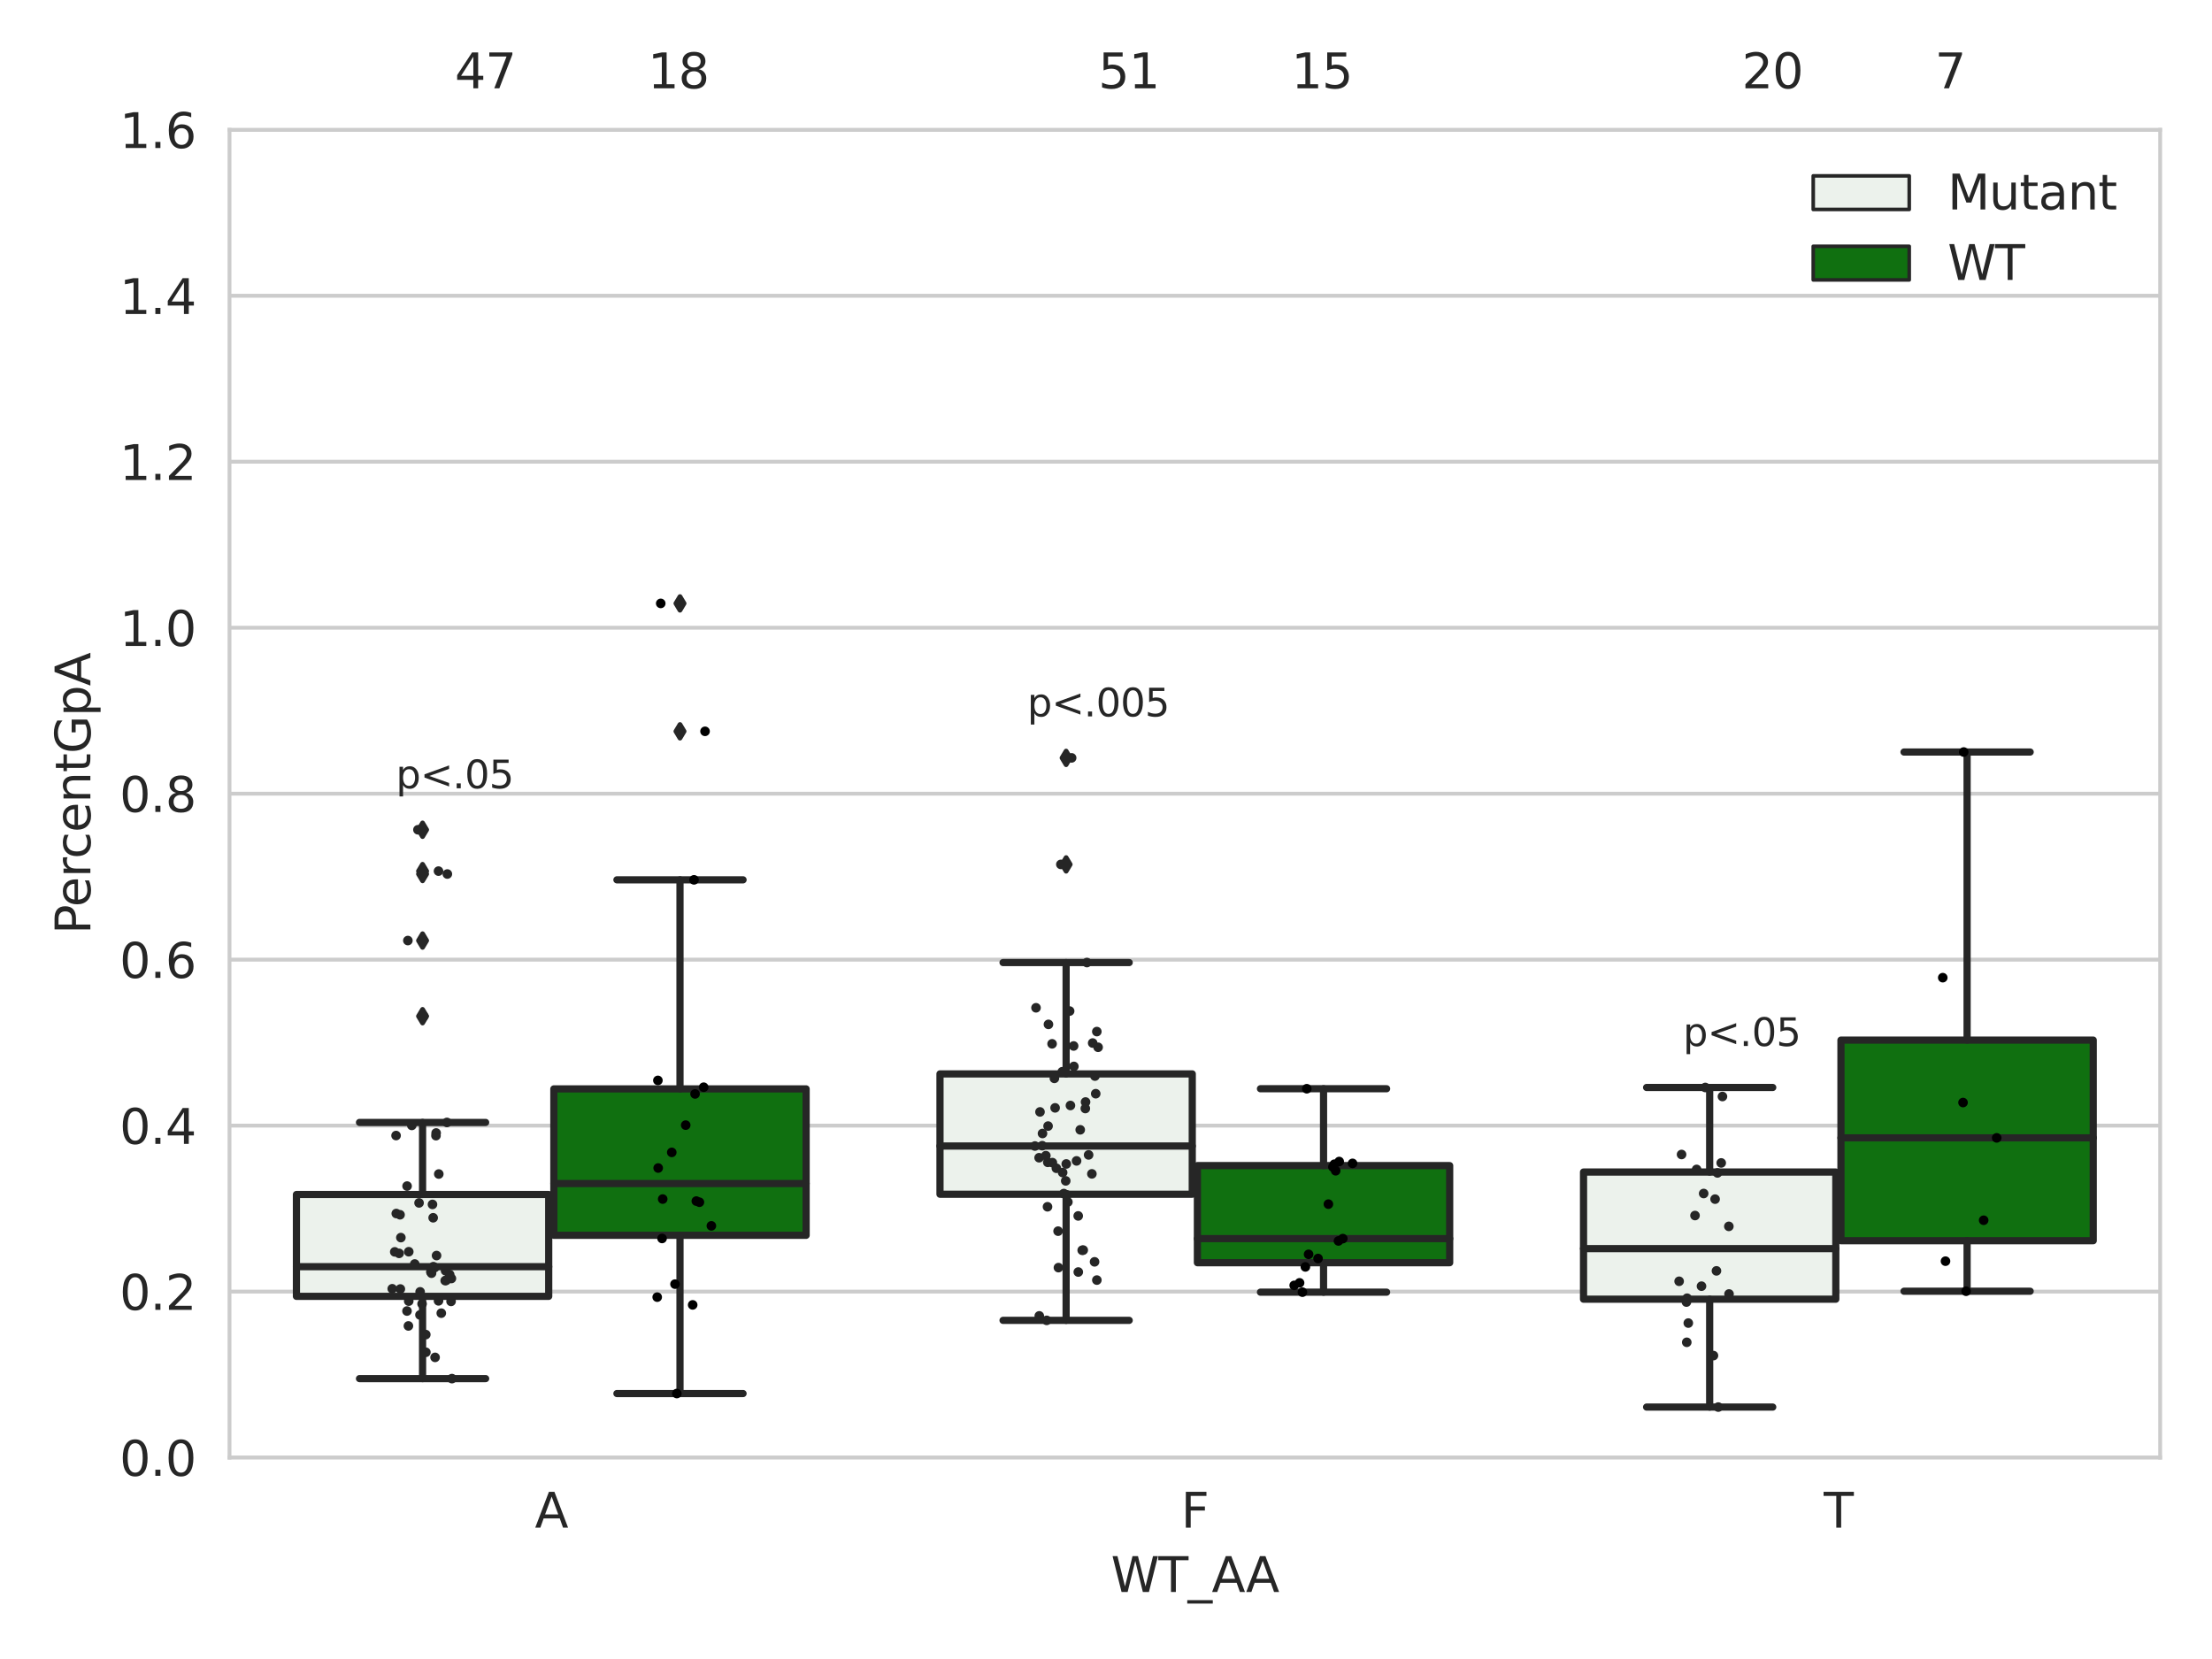 <?xml version="1.0" encoding="utf-8" standalone="no"?>
<!DOCTYPE svg PUBLIC "-//W3C//DTD SVG 1.1//EN"
  "http://www.w3.org/Graphics/SVG/1.1/DTD/svg11.dtd">
<svg xmlns:xlink="http://www.w3.org/1999/xlink" width="460.8pt" height="345.6pt" viewBox="0 0 460.8 345.6" xmlns="http://www.w3.org/2000/svg" version="1.1">
 <defs>
  <style type="text/css">*{stroke-linejoin: round; stroke-linecap: butt}</style>
 </defs>
 <g id="figure_1">
  <g id="patch_1">
   <path d="M 0 345.6 
L 460.8 345.6 
L 460.8 0 
L 0 0 
z
" style="fill: #ffffff"/>
  </g>
  <g id="axes_1">
   <g id="patch_2">
    <path d="M 47.81 303.64 
L 450 303.64 
L 450 27.036 
L 47.81 27.036 
z
" style="fill: #ffffff"/>
   </g>
   <g id="matplotlib.axis_1">
    <g id="xtick_1">
     <g id="text_1">
      <!-- A -->
      <g style="fill: #262626" transform="translate(111.421 318.238)scale(0.1 -0.1)">
       <defs>
        <path id="DejaVuSans-41" d="M 2188 4044 
L 1331 1722 
L 3047 1722 
L 2188 4044 
z
M 1831 4666 
L 2547 4666 
L 4325 0 
L 3669 0 
L 3244 1197 
L 1141 1197 
L 716 0 
L 50 0 
L 1831 4666 
z
" transform="scale(0.016)"/>
       </defs>
       <use xlink:href="#DejaVuSans-41"/>
      </g>
     </g>
    </g>
    <g id="xtick_2">
     <g id="text_2">
      <!-- F -->
      <g style="fill: #262626" transform="translate(246.029 318.238)scale(0.1 -0.1)">
       <defs>
        <path id="DejaVuSans-46" d="M 628 4666 
L 3309 4666 
L 3309 4134 
L 1259 4134 
L 1259 2759 
L 3109 2759 
L 3109 2228 
L 1259 2228 
L 1259 0 
L 628 0 
L 628 4666 
z
" transform="scale(0.016)"/>
       </defs>
       <use xlink:href="#DejaVuSans-46"/>
      </g>
     </g>
    </g>
    <g id="xtick_3">
     <g id="text_3">
      <!-- T -->
      <g style="fill: #262626" transform="translate(379.914 318.238)scale(0.1 -0.1)">
       <defs>
        <path id="DejaVuSans-54" d="M -19 4666 
L 3928 4666 
L 3928 4134 
L 2272 4134 
L 2272 0 
L 1638 0 
L 1638 4134 
L -19 4134 
L -19 4666 
z
" transform="scale(0.016)"/>
       </defs>
       <use xlink:href="#DejaVuSans-54"/>
      </g>
     </g>
    </g>
    <g id="text_4">
     <!-- WT_AA -->
     <g style="fill: #262626" transform="translate(231.429 331.638)scale(0.1 -0.1)">
      <defs>
       <path id="DejaVuSans-57" d="M 213 4666 
L 850 4666 
L 1831 722 
L 2809 4666 
L 3519 4666 
L 4500 722 
L 5478 4666 
L 6119 4666 
L 4947 0 
L 4153 0 
L 3169 4050 
L 2175 0 
L 1381 0 
L 213 4666 
z
" transform="scale(0.016)"/>
       <path id="DejaVuSans-5f" d="M 3263 -1063 
L 3263 -1509 
L -63 -1509 
L -63 -1063 
L 3263 -1063 
z
" transform="scale(0.016)"/>
      </defs>
      <use xlink:href="#DejaVuSans-57"/>
      <use xlink:href="#DejaVuSans-54" x="98.877"/>
      <use xlink:href="#DejaVuSans-5f" x="159.961"/>
      <use xlink:href="#DejaVuSans-41" x="209.961"/>
      <use xlink:href="#DejaVuSans-41" x="281.119"/>
     </g>
    </g>
   </g>
   <g id="matplotlib.axis_2">
    <g id="ytick_1">
     <g id="line2d_1">
      <path d="M 47.81 303.64 
L 450 303.64 
" clip-path="url(#p219a1683a6)" style="fill: none; stroke: #cccccc; stroke-width: 0.8; stroke-linecap: round"/>
     </g>
     <g id="text_5">
      <!-- 0.0 -->
      <g style="fill: #262626" transform="translate(24.907 307.439)scale(0.1 -0.1)">
       <defs>
        <path id="DejaVuSans-30" d="M 2034 4250 
Q 1547 4250 1301 3770 
Q 1056 3291 1056 2328 
Q 1056 1369 1301 889 
Q 1547 409 2034 409 
Q 2525 409 2770 889 
Q 3016 1369 3016 2328 
Q 3016 3291 2770 3770 
Q 2525 4250 2034 4250 
z
M 2034 4750 
Q 2819 4750 3233 4129 
Q 3647 3509 3647 2328 
Q 3647 1150 3233 529 
Q 2819 -91 2034 -91 
Q 1250 -91 836 529 
Q 422 1150 422 2328 
Q 422 3509 836 4129 
Q 1250 4750 2034 4750 
z
" transform="scale(0.016)"/>
        <path id="DejaVuSans-2e" d="M 684 794 
L 1344 794 
L 1344 0 
L 684 0 
L 684 794 
z
" transform="scale(0.016)"/>
       </defs>
       <use xlink:href="#DejaVuSans-30"/>
       <use xlink:href="#DejaVuSans-2e" x="63.623"/>
       <use xlink:href="#DejaVuSans-30" x="95.41"/>
      </g>
     </g>
    </g>
    <g id="ytick_2">
     <g id="line2d_2">
      <path d="M 47.81 269.065 
L 450 269.065 
" clip-path="url(#p219a1683a6)" style="fill: none; stroke: #cccccc; stroke-width: 0.8; stroke-linecap: round"/>
     </g>
     <g id="text_6">
      <!-- 0.2 -->
      <g style="fill: #262626" transform="translate(24.907 272.864)scale(0.1 -0.1)">
       <defs>
        <path id="DejaVuSans-32" d="M 1228 531 
L 3431 531 
L 3431 0 
L 469 0 
L 469 531 
Q 828 903 1448 1529 
Q 2069 2156 2228 2338 
Q 2531 2678 2651 2914 
Q 2772 3150 2772 3378 
Q 2772 3750 2511 3984 
Q 2250 4219 1831 4219 
Q 1534 4219 1204 4116 
Q 875 4013 500 3803 
L 500 4441 
Q 881 4594 1212 4672 
Q 1544 4750 1819 4750 
Q 2544 4750 2975 4387 
Q 3406 4025 3406 3419 
Q 3406 3131 3298 2873 
Q 3191 2616 2906 2266 
Q 2828 2175 2409 1742 
Q 1991 1309 1228 531 
z
" transform="scale(0.016)"/>
       </defs>
       <use xlink:href="#DejaVuSans-30"/>
       <use xlink:href="#DejaVuSans-2e" x="63.623"/>
       <use xlink:href="#DejaVuSans-32" x="95.41"/>
      </g>
     </g>
    </g>
    <g id="ytick_3">
     <g id="line2d_3">
      <path d="M 47.81 234.489 
L 450 234.489 
" clip-path="url(#p219a1683a6)" style="fill: none; stroke: #cccccc; stroke-width: 0.8; stroke-linecap: round"/>
     </g>
     <g id="text_7">
      <!-- 0.4 -->
      <g style="fill: #262626" transform="translate(24.907 238.288)scale(0.1 -0.1)">
       <defs>
        <path id="DejaVuSans-34" d="M 2419 4116 
L 825 1625 
L 2419 1625 
L 2419 4116 
z
M 2253 4666 
L 3047 4666 
L 3047 1625 
L 3713 1625 
L 3713 1100 
L 3047 1100 
L 3047 0 
L 2419 0 
L 2419 1100 
L 313 1100 
L 313 1709 
L 2253 4666 
z
" transform="scale(0.016)"/>
       </defs>
       <use xlink:href="#DejaVuSans-30"/>
       <use xlink:href="#DejaVuSans-2e" x="63.623"/>
       <use xlink:href="#DejaVuSans-34" x="95.41"/>
      </g>
     </g>
    </g>
    <g id="ytick_4">
     <g id="line2d_4">
      <path d="M 47.81 199.913 
L 450 199.913 
" clip-path="url(#p219a1683a6)" style="fill: none; stroke: #cccccc; stroke-width: 0.8; stroke-linecap: round"/>
     </g>
     <g id="text_8">
      <!-- 0.6 -->
      <g style="fill: #262626" transform="translate(24.907 203.713)scale(0.1 -0.1)">
       <defs>
        <path id="DejaVuSans-36" d="M 2113 2584 
Q 1688 2584 1439 2293 
Q 1191 2003 1191 1497 
Q 1191 994 1439 701 
Q 1688 409 2113 409 
Q 2538 409 2786 701 
Q 3034 994 3034 1497 
Q 3034 2003 2786 2293 
Q 2538 2584 2113 2584 
z
M 3366 4563 
L 3366 3988 
Q 3128 4100 2886 4159 
Q 2644 4219 2406 4219 
Q 1781 4219 1451 3797 
Q 1122 3375 1075 2522 
Q 1259 2794 1537 2939 
Q 1816 3084 2150 3084 
Q 2853 3084 3261 2657 
Q 3669 2231 3669 1497 
Q 3669 778 3244 343 
Q 2819 -91 2113 -91 
Q 1303 -91 875 529 
Q 447 1150 447 2328 
Q 447 3434 972 4092 
Q 1497 4750 2381 4750 
Q 2619 4750 2861 4703 
Q 3103 4656 3366 4563 
z
" transform="scale(0.016)"/>
       </defs>
       <use xlink:href="#DejaVuSans-30"/>
       <use xlink:href="#DejaVuSans-2e" x="63.623"/>
       <use xlink:href="#DejaVuSans-36" x="95.41"/>
      </g>
     </g>
    </g>
    <g id="ytick_5">
     <g id="line2d_5">
      <path d="M 47.81 165.338 
L 450 165.338 
" clip-path="url(#p219a1683a6)" style="fill: none; stroke: #cccccc; stroke-width: 0.8; stroke-linecap: round"/>
     </g>
     <g id="text_9">
      <!-- 0.8 -->
      <g style="fill: #262626" transform="translate(24.907 169.137)scale(0.1 -0.1)">
       <defs>
        <path id="DejaVuSans-38" d="M 2034 2216 
Q 1584 2216 1326 1975 
Q 1069 1734 1069 1313 
Q 1069 891 1326 650 
Q 1584 409 2034 409 
Q 2484 409 2743 651 
Q 3003 894 3003 1313 
Q 3003 1734 2745 1975 
Q 2488 2216 2034 2216 
z
M 1403 2484 
Q 997 2584 770 2862 
Q 544 3141 544 3541 
Q 544 4100 942 4425 
Q 1341 4750 2034 4750 
Q 2731 4750 3128 4425 
Q 3525 4100 3525 3541 
Q 3525 3141 3298 2862 
Q 3072 2584 2669 2484 
Q 3125 2378 3379 2068 
Q 3634 1759 3634 1313 
Q 3634 634 3220 271 
Q 2806 -91 2034 -91 
Q 1263 -91 848 271 
Q 434 634 434 1313 
Q 434 1759 690 2068 
Q 947 2378 1403 2484 
z
M 1172 3481 
Q 1172 3119 1398 2916 
Q 1625 2713 2034 2713 
Q 2441 2713 2670 2916 
Q 2900 3119 2900 3481 
Q 2900 3844 2670 4047 
Q 2441 4250 2034 4250 
Q 1625 4250 1398 4047 
Q 1172 3844 1172 3481 
z
" transform="scale(0.016)"/>
       </defs>
       <use xlink:href="#DejaVuSans-30"/>
       <use xlink:href="#DejaVuSans-2e" x="63.623"/>
       <use xlink:href="#DejaVuSans-38" x="95.41"/>
      </g>
     </g>
    </g>
    <g id="ytick_6">
     <g id="line2d_6">
      <path d="M 47.81 130.762 
L 450 130.762 
" clip-path="url(#p219a1683a6)" style="fill: none; stroke: #cccccc; stroke-width: 0.8; stroke-linecap: round"/>
     </g>
     <g id="text_10">
      <!-- 1.0 -->
      <g style="fill: #262626" transform="translate(24.907 134.562)scale(0.1 -0.1)">
       <defs>
        <path id="DejaVuSans-31" d="M 794 531 
L 1825 531 
L 1825 4091 
L 703 3866 
L 703 4441 
L 1819 4666 
L 2450 4666 
L 2450 531 
L 3481 531 
L 3481 0 
L 794 0 
L 794 531 
z
" transform="scale(0.016)"/>
       </defs>
       <use xlink:href="#DejaVuSans-31"/>
       <use xlink:href="#DejaVuSans-2e" x="63.623"/>
       <use xlink:href="#DejaVuSans-30" x="95.41"/>
      </g>
     </g>
    </g>
    <g id="ytick_7">
     <g id="line2d_7">
      <path d="M 47.81 96.187 
L 450 96.187 
" clip-path="url(#p219a1683a6)" style="fill: none; stroke: #cccccc; stroke-width: 0.8; stroke-linecap: round"/>
     </g>
     <g id="text_11">
      <!-- 1.2 -->
      <g style="fill: #262626" transform="translate(24.907 99.986)scale(0.1 -0.1)">
       <use xlink:href="#DejaVuSans-31"/>
       <use xlink:href="#DejaVuSans-2e" x="63.623"/>
       <use xlink:href="#DejaVuSans-32" x="95.41"/>
      </g>
     </g>
    </g>
    <g id="ytick_8">
     <g id="line2d_8">
      <path d="M 47.81 61.611 
L 450 61.611 
" clip-path="url(#p219a1683a6)" style="fill: none; stroke: #cccccc; stroke-width: 0.8; stroke-linecap: round"/>
     </g>
     <g id="text_12">
      <!-- 1.4 -->
      <g style="fill: #262626" transform="translate(24.907 65.411)scale(0.1 -0.1)">
       <use xlink:href="#DejaVuSans-31"/>
       <use xlink:href="#DejaVuSans-2e" x="63.623"/>
       <use xlink:href="#DejaVuSans-34" x="95.41"/>
      </g>
     </g>
    </g>
    <g id="ytick_9">
     <g id="line2d_9">
      <path d="M 47.81 27.036 
L 450 27.036 
" clip-path="url(#p219a1683a6)" style="fill: none; stroke: #cccccc; stroke-width: 0.8; stroke-linecap: round"/>
     </g>
     <g id="text_13">
      <!-- 1.6 -->
      <g style="fill: #262626" transform="translate(24.907 30.835)scale(0.1 -0.1)">
       <use xlink:href="#DejaVuSans-31"/>
       <use xlink:href="#DejaVuSans-2e" x="63.623"/>
       <use xlink:href="#DejaVuSans-36" x="95.41"/>
      </g>
     </g>
    </g>
    <g id="text_14">
     <!-- PercentGpA -->
     <g style="fill: #262626" transform="translate(18.827 194.615)rotate(-90)scale(0.1 -0.1)">
      <defs>
       <path id="DejaVuSans-50" d="M 1259 4147 
L 1259 2394 
L 2053 2394 
Q 2494 2394 2734 2622 
Q 2975 2850 2975 3272 
Q 2975 3691 2734 3919 
Q 2494 4147 2053 4147 
L 1259 4147 
z
M 628 4666 
L 2053 4666 
Q 2838 4666 3239 4311 
Q 3641 3956 3641 3272 
Q 3641 2581 3239 2228 
Q 2838 1875 2053 1875 
L 1259 1875 
L 1259 0 
L 628 0 
L 628 4666 
z
" transform="scale(0.016)"/>
       <path id="DejaVuSans-65" d="M 3597 1894 
L 3597 1613 
L 953 1613 
Q 991 1019 1311 708 
Q 1631 397 2203 397 
Q 2534 397 2845 478 
Q 3156 559 3463 722 
L 3463 178 
Q 3153 47 2828 -22 
Q 2503 -91 2169 -91 
Q 1331 -91 842 396 
Q 353 884 353 1716 
Q 353 2575 817 3079 
Q 1281 3584 2069 3584 
Q 2775 3584 3186 3129 
Q 3597 2675 3597 1894 
z
M 3022 2063 
Q 3016 2534 2758 2815 
Q 2500 3097 2075 3097 
Q 1594 3097 1305 2825 
Q 1016 2553 972 2059 
L 3022 2063 
z
" transform="scale(0.016)"/>
       <path id="DejaVuSans-72" d="M 2631 2963 
Q 2534 3019 2420 3045 
Q 2306 3072 2169 3072 
Q 1681 3072 1420 2755 
Q 1159 2438 1159 1844 
L 1159 0 
L 581 0 
L 581 3500 
L 1159 3500 
L 1159 2956 
Q 1341 3275 1631 3429 
Q 1922 3584 2338 3584 
Q 2397 3584 2469 3576 
Q 2541 3569 2628 3553 
L 2631 2963 
z
" transform="scale(0.016)"/>
       <path id="DejaVuSans-63" d="M 3122 3366 
L 3122 2828 
Q 2878 2963 2633 3030 
Q 2388 3097 2138 3097 
Q 1578 3097 1268 2742 
Q 959 2388 959 1747 
Q 959 1106 1268 751 
Q 1578 397 2138 397 
Q 2388 397 2633 464 
Q 2878 531 3122 666 
L 3122 134 
Q 2881 22 2623 -34 
Q 2366 -91 2075 -91 
Q 1284 -91 818 406 
Q 353 903 353 1747 
Q 353 2603 823 3093 
Q 1294 3584 2113 3584 
Q 2378 3584 2631 3529 
Q 2884 3475 3122 3366 
z
" transform="scale(0.016)"/>
       <path id="DejaVuSans-6e" d="M 3513 2113 
L 3513 0 
L 2938 0 
L 2938 2094 
Q 2938 2591 2744 2837 
Q 2550 3084 2163 3084 
Q 1697 3084 1428 2787 
Q 1159 2491 1159 1978 
L 1159 0 
L 581 0 
L 581 3500 
L 1159 3500 
L 1159 2956 
Q 1366 3272 1645 3428 
Q 1925 3584 2291 3584 
Q 2894 3584 3203 3211 
Q 3513 2838 3513 2113 
z
" transform="scale(0.016)"/>
       <path id="DejaVuSans-74" d="M 1172 4494 
L 1172 3500 
L 2356 3500 
L 2356 3053 
L 1172 3053 
L 1172 1153 
Q 1172 725 1289 603 
Q 1406 481 1766 481 
L 2356 481 
L 2356 0 
L 1766 0 
Q 1100 0 847 248 
Q 594 497 594 1153 
L 594 3053 
L 172 3053 
L 172 3500 
L 594 3500 
L 594 4494 
L 1172 4494 
z
" transform="scale(0.016)"/>
       <path id="DejaVuSans-47" d="M 3809 666 
L 3809 1919 
L 2778 1919 
L 2778 2438 
L 4434 2438 
L 4434 434 
Q 4069 175 3628 42 
Q 3188 -91 2688 -91 
Q 1594 -91 976 548 
Q 359 1188 359 2328 
Q 359 3472 976 4111 
Q 1594 4750 2688 4750 
Q 3144 4750 3555 4637 
Q 3966 4525 4313 4306 
L 4313 3634 
Q 3963 3931 3569 4081 
Q 3175 4231 2741 4231 
Q 1884 4231 1454 3753 
Q 1025 3275 1025 2328 
Q 1025 1384 1454 906 
Q 1884 428 2741 428 
Q 3075 428 3337 486 
Q 3600 544 3809 666 
z
" transform="scale(0.016)"/>
       <path id="DejaVuSans-70" d="M 1159 525 
L 1159 -1331 
L 581 -1331 
L 581 3500 
L 1159 3500 
L 1159 2969 
Q 1341 3281 1617 3432 
Q 1894 3584 2278 3584 
Q 2916 3584 3314 3078 
Q 3713 2572 3713 1747 
Q 3713 922 3314 415 
Q 2916 -91 2278 -91 
Q 1894 -91 1617 61 
Q 1341 213 1159 525 
z
M 3116 1747 
Q 3116 2381 2855 2742 
Q 2594 3103 2138 3103 
Q 1681 3103 1420 2742 
Q 1159 2381 1159 1747 
Q 1159 1113 1420 752 
Q 1681 391 2138 391 
Q 2594 391 2855 752 
Q 3116 1113 3116 1747 
z
" transform="scale(0.016)"/>
      </defs>
      <use xlink:href="#DejaVuSans-50"/>
      <use xlink:href="#DejaVuSans-65" x="56.678"/>
      <use xlink:href="#DejaVuSans-72" x="118.201"/>
      <use xlink:href="#DejaVuSans-63" x="157.064"/>
      <use xlink:href="#DejaVuSans-65" x="212.045"/>
      <use xlink:href="#DejaVuSans-6e" x="273.568"/>
      <use xlink:href="#DejaVuSans-74" x="336.947"/>
      <use xlink:href="#DejaVuSans-47" x="376.156"/>
      <use xlink:href="#DejaVuSans-70" x="453.646"/>
      <use xlink:href="#DejaVuSans-41" x="517.123"/>
     </g>
    </g>
   </g>
   <g id="patch_3">
    <path d="M 61.753 270.052 
L 114.305 270.052 
L 114.305 248.836 
L 61.753 248.836 
L 61.753 270.052 
z
" clip-path="url(#p219a1683a6)" style="fill: #ecf2ec; stroke: #262626; stroke-width: 1.5; stroke-linejoin: miter"/>
   </g>
   <g id="patch_4">
    <path d="M 115.378 257.336 
L 167.931 257.336 
L 167.931 226.836 
L 115.378 226.836 
L 115.378 257.336 
z
" clip-path="url(#p219a1683a6)" style="fill: #107010; stroke: #262626; stroke-width: 1.5; stroke-linejoin: miter"/>
   </g>
   <g id="patch_5">
    <path d="M 195.816 248.779 
L 248.369 248.779 
L 248.369 223.711 
L 195.816 223.711 
L 195.816 248.779 
z
" clip-path="url(#p219a1683a6)" style="fill: #ecf2ec; stroke: #262626; stroke-width: 1.5; stroke-linejoin: miter"/>
   </g>
   <g id="patch_6">
    <path d="M 249.441 263.044 
L 301.994 263.044 
L 301.994 242.816 
L 249.441 242.816 
L 249.441 263.044 
z
" clip-path="url(#p219a1683a6)" style="fill: #107010; stroke: #262626; stroke-width: 1.5; stroke-linejoin: miter"/>
   </g>
   <g id="patch_7">
    <path d="M 329.879 270.643 
L 382.432 270.643 
L 382.432 244.157 
L 329.879 244.157 
L 329.879 270.643 
z
" clip-path="url(#p219a1683a6)" style="fill: #ecf2ec; stroke: #262626; stroke-width: 1.5; stroke-linejoin: miter"/>
   </g>
   <g id="patch_8">
    <path d="M 383.505 258.462 
L 436.057 258.462 
L 436.057 216.673 
L 383.505 216.673 
L 383.505 258.462 
z
" clip-path="url(#p219a1683a6)" style="fill: #107010; stroke: #262626; stroke-width: 1.5; stroke-linejoin: miter"/>
   </g>
   <g id="patch_9">
    <path d="M 114.842 303.64 
L 114.842 303.64 
L 114.842 303.64 
L 114.842 303.64 
z
" clip-path="url(#p219a1683a6)" style="fill: #ecf2ec; stroke: #262626; stroke-width: 0.75; stroke-linejoin: miter"/>
   </g>
   <g id="patch_10">
    <path d="M 114.842 303.64 
L 114.842 303.64 
L 114.842 303.64 
L 114.842 303.64 
z
" clip-path="url(#p219a1683a6)" style="fill: #107010; stroke: #262626; stroke-width: 0.75; stroke-linejoin: miter"/>
   </g>
   <g id="PathCollection_1"/>
   <g id="PathCollection_2"/>
   <g id="line2d_10">
    <path d="M 88.029 270.052 
L 88.029 287.19 
" clip-path="url(#p219a1683a6)" style="fill: none; stroke: #262626; stroke-width: 1.5; stroke-linecap: round"/>
   </g>
   <g id="line2d_11">
    <path d="M 88.029 248.836 
L 88.029 233.823 
" clip-path="url(#p219a1683a6)" style="fill: none; stroke: #262626; stroke-width: 1.5; stroke-linecap: round"/>
   </g>
   <g id="line2d_12">
    <path d="M 74.891 287.19 
L 101.167 287.19 
" clip-path="url(#p219a1683a6)" style="fill: none; stroke: #262626; stroke-width: 1.5; stroke-linecap: round"/>
   </g>
   <g id="line2d_13">
    <path d="M 74.891 233.823 
L 101.167 233.823 
" clip-path="url(#p219a1683a6)" style="fill: none; stroke: #262626; stroke-width: 1.5; stroke-linecap: round"/>
   </g>
   <g id="line2d_14">
    <defs>
     <path id="mf7e190b041" d="M -0 1.414 
L 0.849 0 
L 0 -1.414 
L -0.849 -0 
z
" style="stroke: #262626; stroke-linejoin: miter"/>
    </defs>
    <g clip-path="url(#p219a1683a6)">
     <use xlink:href="#mf7e190b041" x="88.029" y="182.074" style="fill: #262626; stroke: #262626; stroke-linejoin: miter"/>
     <use xlink:href="#mf7e190b041" x="88.029" y="172.855" style="fill: #262626; stroke: #262626; stroke-linejoin: miter"/>
     <use xlink:href="#mf7e190b041" x="88.029" y="195.934" style="fill: #262626; stroke: #262626; stroke-linejoin: miter"/>
     <use xlink:href="#mf7e190b041" x="88.029" y="181.469" style="fill: #262626; stroke: #262626; stroke-linejoin: miter"/>
     <use xlink:href="#mf7e190b041" x="88.029" y="211.694" style="fill: #262626; stroke: #262626; stroke-linejoin: miter"/>
    </g>
   </g>
   <g id="line2d_15">
    <path d="M 141.654 257.336 
L 141.654 290.299 
" clip-path="url(#p219a1683a6)" style="fill: none; stroke: #262626; stroke-width: 1.5; stroke-linecap: round"/>
   </g>
   <g id="line2d_16">
    <path d="M 141.654 226.836 
L 141.654 183.286 
" clip-path="url(#p219a1683a6)" style="fill: none; stroke: #262626; stroke-width: 1.5; stroke-linecap: round"/>
   </g>
   <g id="line2d_17">
    <path d="M 128.516 290.299 
L 154.793 290.299 
" clip-path="url(#p219a1683a6)" style="fill: none; stroke: #262626; stroke-width: 1.5; stroke-linecap: round"/>
   </g>
   <g id="line2d_18">
    <path d="M 128.516 183.286 
L 154.793 183.286 
" clip-path="url(#p219a1683a6)" style="fill: none; stroke: #262626; stroke-width: 1.5; stroke-linecap: round"/>
   </g>
   <g id="line2d_19">
    <g clip-path="url(#p219a1683a6)">
     <use xlink:href="#mf7e190b041" x="141.654" y="152.348" style="fill: #262626; stroke: #262626; stroke-linejoin: miter"/>
     <use xlink:href="#mf7e190b041" x="141.654" y="125.701" style="fill: #262626; stroke: #262626; stroke-linejoin: miter"/>
    </g>
   </g>
   <g id="line2d_20">
    <path d="M 222.092 248.779 
L 222.092 275.056 
" clip-path="url(#p219a1683a6)" style="fill: none; stroke: #262626; stroke-width: 1.5; stroke-linecap: round"/>
   </g>
   <g id="line2d_21">
    <path d="M 222.092 223.711 
L 222.092 200.519 
" clip-path="url(#p219a1683a6)" style="fill: none; stroke: #262626; stroke-width: 1.5; stroke-linecap: round"/>
   </g>
   <g id="line2d_22">
    <path d="M 208.954 275.056 
L 235.231 275.056 
" clip-path="url(#p219a1683a6)" style="fill: none; stroke: #262626; stroke-width: 1.5; stroke-linecap: round"/>
   </g>
   <g id="line2d_23">
    <path d="M 208.954 200.519 
L 235.231 200.519 
" clip-path="url(#p219a1683a6)" style="fill: none; stroke: #262626; stroke-width: 1.5; stroke-linecap: round"/>
   </g>
   <g id="line2d_24">
    <g clip-path="url(#p219a1683a6)">
     <use xlink:href="#mf7e190b041" x="222.092" y="157.88" style="fill: #262626; stroke: #262626; stroke-linejoin: miter"/>
     <use xlink:href="#mf7e190b041" x="222.092" y="180.071" style="fill: #262626; stroke: #262626; stroke-linejoin: miter"/>
    </g>
   </g>
   <g id="line2d_25">
    <path d="M 275.718 263.044 
L 275.718 269.182 
" clip-path="url(#p219a1683a6)" style="fill: none; stroke: #262626; stroke-width: 1.5; stroke-linecap: round"/>
   </g>
   <g id="line2d_26">
    <path d="M 275.718 242.816 
L 275.718 226.803 
" clip-path="url(#p219a1683a6)" style="fill: none; stroke: #262626; stroke-width: 1.5; stroke-linecap: round"/>
   </g>
   <g id="line2d_27">
    <path d="M 262.579 269.182 
L 288.856 269.182 
" clip-path="url(#p219a1683a6)" style="fill: none; stroke: #262626; stroke-width: 1.5; stroke-linecap: round"/>
   </g>
   <g id="line2d_28">
    <path d="M 262.579 226.803 
L 288.856 226.803 
" clip-path="url(#p219a1683a6)" style="fill: none; stroke: #262626; stroke-width: 1.5; stroke-linecap: round"/>
   </g>
   <g id="line2d_29"/>
   <g id="line2d_30">
    <path d="M 356.156 270.643 
L 356.156 293.119 
" clip-path="url(#p219a1683a6)" style="fill: none; stroke: #262626; stroke-width: 1.5; stroke-linecap: round"/>
   </g>
   <g id="line2d_31">
    <path d="M 356.156 244.157 
L 356.156 226.542 
" clip-path="url(#p219a1683a6)" style="fill: none; stroke: #262626; stroke-width: 1.5; stroke-linecap: round"/>
   </g>
   <g id="line2d_32">
    <path d="M 343.017 293.119 
L 369.294 293.119 
" clip-path="url(#p219a1683a6)" style="fill: none; stroke: #262626; stroke-width: 1.5; stroke-linecap: round"/>
   </g>
   <g id="line2d_33">
    <path d="M 343.017 226.542 
L 369.294 226.542 
" clip-path="url(#p219a1683a6)" style="fill: none; stroke: #262626; stroke-width: 1.5; stroke-linecap: round"/>
   </g>
   <g id="line2d_34"/>
   <g id="line2d_35">
    <path d="M 409.781 258.462 
L 409.781 268.987 
" clip-path="url(#p219a1683a6)" style="fill: none; stroke: #262626; stroke-width: 1.5; stroke-linecap: round"/>
   </g>
   <g id="line2d_36">
    <path d="M 409.781 216.673 
L 409.781 156.662 
" clip-path="url(#p219a1683a6)" style="fill: none; stroke: #262626; stroke-width: 1.5; stroke-linecap: round"/>
   </g>
   <g id="line2d_37">
    <path d="M 396.643 268.987 
L 422.919 268.987 
" clip-path="url(#p219a1683a6)" style="fill: none; stroke: #262626; stroke-width: 1.5; stroke-linecap: round"/>
   </g>
   <g id="line2d_38">
    <path d="M 396.643 156.662 
L 422.919 156.662 
" clip-path="url(#p219a1683a6)" style="fill: none; stroke: #262626; stroke-width: 1.5; stroke-linecap: round"/>
   </g>
   <g id="line2d_39"/>
   <g id="line2d_40">
    <path d="M 61.753 263.871 
L 114.305 263.871 
" clip-path="url(#p219a1683a6)" style="fill: none; stroke: #262626; stroke-width: 1.5; stroke-linecap: round"/>
   </g>
   <g id="line2d_41">
    <path d="M 115.378 246.553 
L 167.931 246.553 
" clip-path="url(#p219a1683a6)" style="fill: none; stroke: #262626; stroke-width: 1.5; stroke-linecap: round"/>
   </g>
   <g id="line2d_42">
    <path d="M 195.816 238.737 
L 248.369 238.737 
" clip-path="url(#p219a1683a6)" style="fill: none; stroke: #262626; stroke-width: 1.5; stroke-linecap: round"/>
   </g>
   <g id="line2d_43">
    <path d="M 249.441 258.027 
L 301.994 258.027 
" clip-path="url(#p219a1683a6)" style="fill: none; stroke: #262626; stroke-width: 1.5; stroke-linecap: round"/>
   </g>
   <g id="line2d_44">
    <path d="M 329.879 260.11 
L 382.432 260.11 
" clip-path="url(#p219a1683a6)" style="fill: none; stroke: #262626; stroke-width: 1.5; stroke-linecap: round"/>
   </g>
   <g id="line2d_45">
    <path d="M 383.505 237.04 
L 436.057 237.04 
" clip-path="url(#p219a1683a6)" style="fill: none; stroke: #262626; stroke-width: 1.5; stroke-linecap: round"/>
   </g>
   <g id="patch_11">
    <path d="M 47.81 303.64 
L 47.81 27.036 
" style="fill: none; stroke: #cccccc; stroke-width: 0.8; stroke-linejoin: miter; stroke-linecap: square"/>
   </g>
   <g id="patch_12">
    <path d="M 450 303.64 
L 450 27.036 
" style="fill: none; stroke: #cccccc; stroke-width: 0.8; stroke-linejoin: miter; stroke-linecap: square"/>
   </g>
   <g id="patch_13">
    <path d="M 47.81 303.64 
L 450 303.64 
" style="fill: none; stroke: #cccccc; stroke-width: 0.8; stroke-linejoin: miter; stroke-linecap: square"/>
   </g>
   <g id="patch_14">
    <path d="M 47.81 27.036 
L 450 27.036 
" style="fill: none; stroke: #cccccc; stroke-width: 0.8; stroke-linejoin: miter; stroke-linecap: square"/>
   </g>
   <g id="PathCollection_3">
    <defs>
     <path id="C0_0_cd39dc3389" d="M 0 1 
C 0.265 1 0.52 0.895 0.707 0.707 
C 0.895 0.52 1 0.265 1 -0 
C 1 -0.265 0.895 -0.52 0.707 -0.707 
C 0.52 -0.895 0.265 -1 0 -1 
C -0.265 -1 -0.52 -0.895 -0.707 -0.707 
C -0.895 -0.52 -1 -0.265 -1 0 
C -1 0.265 -0.895 0.52 -0.707 0.707 
C -0.52 0.895 -0.265 1 0 1 
z
"/>
    </defs>
    <g clip-path="url(#p219a1683a6)">
     <use xlink:href="#C0_0_cd39dc3389" x="94.146" y="287.19" style="fill: #262626"/>
    </g>
    <g clip-path="url(#p219a1683a6)">
     <use xlink:href="#C0_0_cd39dc3389" x="94.035" y="266.334" style="fill: #262626"/>
    </g>
    <g clip-path="url(#p219a1683a6)">
     <use xlink:href="#C0_0_cd39dc3389" x="92.743" y="266.777" style="fill: #262626"/>
    </g>
    <g clip-path="url(#p219a1683a6)">
     <use xlink:href="#C0_0_cd39dc3389" x="83.142" y="261.098" style="fill: #262626"/>
    </g>
    <g clip-path="url(#p219a1683a6)">
     <use xlink:href="#C0_0_cd39dc3389" x="89.897" y="265.229" style="fill: #262626"/>
    </g>
    <g clip-path="url(#p219a1683a6)">
     <use xlink:href="#C0_0_cd39dc3389" x="85.786" y="234.444" style="fill: #262626"/>
    </g>
    <g clip-path="url(#p219a1683a6)">
     <use xlink:href="#C0_0_cd39dc3389" x="87.928" y="271.613" style="fill: #262626"/>
    </g>
    <g clip-path="url(#p219a1683a6)">
     <use xlink:href="#C0_0_cd39dc3389" x="90.094" y="250.9" style="fill: #262626"/>
    </g>
    <g clip-path="url(#p219a1683a6)">
     <use xlink:href="#C0_0_cd39dc3389" x="93.966" y="271.103" style="fill: #262626"/>
    </g>
    <g clip-path="url(#p219a1683a6)">
     <use xlink:href="#C0_0_cd39dc3389" x="81.712" y="268.473" style="fill: #262626"/>
    </g>
    <g clip-path="url(#p219a1683a6)">
     <use xlink:href="#C0_0_cd39dc3389" x="82.552" y="252.798" style="fill: #262626"/>
    </g>
    <g clip-path="url(#p219a1683a6)">
     <use xlink:href="#C0_0_cd39dc3389" x="90.234" y="253.683" style="fill: #262626"/>
    </g>
    <g clip-path="url(#p219a1683a6)">
     <use xlink:href="#C0_0_cd39dc3389" x="90.855" y="236.021" style="fill: #262626"/>
    </g>
    <g clip-path="url(#p219a1683a6)">
     <use xlink:href="#C0_0_cd39dc3389" x="84.803" y="247.082" style="fill: #262626"/>
    </g>
    <g clip-path="url(#p219a1683a6)">
     <use xlink:href="#C0_0_cd39dc3389" x="90.553" y="264.064" style="fill: #262626"/>
    </g>
    <g clip-path="url(#p219a1683a6)">
     <use xlink:href="#C0_0_cd39dc3389" x="90.941" y="261.555" style="fill: #262626"/>
    </g>
    <g clip-path="url(#p219a1683a6)">
     <use xlink:href="#C0_0_cd39dc3389" x="87.521" y="269.114" style="fill: #262626"/>
    </g>
    <g clip-path="url(#p219a1683a6)">
     <use xlink:href="#C0_0_cd39dc3389" x="92.968" y="266.711" style="fill: #262626"/>
    </g>
    <g clip-path="url(#p219a1683a6)">
     <use xlink:href="#C0_0_cd39dc3389" x="82.508" y="236.556" style="fill: #262626"/>
    </g>
    <g clip-path="url(#p219a1683a6)">
     <use xlink:href="#C0_0_cd39dc3389" x="91.927" y="273.557" style="fill: #262626"/>
    </g>
    <g clip-path="url(#p219a1683a6)">
     <use xlink:href="#C0_0_cd39dc3389" x="85.151" y="260.757" style="fill: #262626"/>
    </g>
    <g clip-path="url(#p219a1683a6)">
     <use xlink:href="#C0_0_cd39dc3389" x="82.235" y="260.786" style="fill: #262626"/>
    </g>
    <g clip-path="url(#p219a1683a6)">
     <use xlink:href="#C0_0_cd39dc3389" x="83.336" y="253.058" style="fill: #262626"/>
    </g>
    <g clip-path="url(#p219a1683a6)">
     <use xlink:href="#C0_0_cd39dc3389" x="93.106" y="233.823" style="fill: #262626"/>
    </g>
    <g clip-path="url(#p219a1683a6)">
     <use xlink:href="#C0_0_cd39dc3389" x="92.822" y="264.72" style="fill: #262626"/>
    </g>
    <g clip-path="url(#p219a1683a6)">
     <use xlink:href="#C0_0_cd39dc3389" x="90.281" y="263.871" style="fill: #262626"/>
    </g>
    <g clip-path="url(#p219a1683a6)">
     <use xlink:href="#C0_0_cd39dc3389" x="85.148" y="271.048" style="fill: #262626"/>
    </g>
    <g clip-path="url(#p219a1683a6)">
     <use xlink:href="#C0_0_cd39dc3389" x="90.637" y="282.767" style="fill: #262626"/>
    </g>
    <g clip-path="url(#p219a1683a6)">
     <use xlink:href="#C0_0_cd39dc3389" x="83.399" y="268.523" style="fill: #262626"/>
    </g>
    <g clip-path="url(#p219a1683a6)">
     <use xlink:href="#C0_0_cd39dc3389" x="83.508" y="257.815" style="fill: #262626"/>
    </g>
    <g clip-path="url(#p219a1683a6)">
     <use xlink:href="#C0_0_cd39dc3389" x="93.676" y="265.522" style="fill: #262626"/>
    </g>
    <g clip-path="url(#p219a1683a6)">
     <use xlink:href="#C0_0_cd39dc3389" x="93.191" y="182.074" style="fill: #262626"/>
    </g>
    <g clip-path="url(#p219a1683a6)">
     <use xlink:href="#C0_0_cd39dc3389" x="87.486" y="273.925" style="fill: #262626"/>
    </g>
    <g clip-path="url(#p219a1683a6)">
     <use xlink:href="#C0_0_cd39dc3389" x="87.066" y="172.855" style="fill: #262626"/>
    </g>
    <g clip-path="url(#p219a1683a6)">
     <use xlink:href="#C0_0_cd39dc3389" x="89.753" y="264.965" style="fill: #262626"/>
    </g>
    <g clip-path="url(#p219a1683a6)">
     <use xlink:href="#C0_0_cd39dc3389" x="90.822" y="236.58" style="fill: #262626"/>
    </g>
    <g clip-path="url(#p219a1683a6)">
     <use xlink:href="#C0_0_cd39dc3389" x="84.785" y="273.11" style="fill: #262626"/>
    </g>
    <g clip-path="url(#p219a1683a6)">
     <use xlink:href="#C0_0_cd39dc3389" x="84.967" y="195.934" style="fill: #262626"/>
    </g>
    <g clip-path="url(#p219a1683a6)">
     <use xlink:href="#C0_0_cd39dc3389" x="91.349" y="181.469" style="fill: #262626"/>
    </g>
    <g clip-path="url(#p219a1683a6)">
     <use xlink:href="#C0_0_cd39dc3389" x="91.352" y="270.989" style="fill: #262626"/>
    </g>
    <g clip-path="url(#p219a1683a6)">
     <use xlink:href="#C0_0_cd39dc3389" x="86.4" y="263.313" style="fill: #262626"/>
    </g>
    <g clip-path="url(#p219a1683a6)">
     <use xlink:href="#C0_0_cd39dc3389" x="87.298" y="250.589" style="fill: #262626"/>
    </g>
    <g clip-path="url(#p219a1683a6)">
     <use xlink:href="#C0_0_cd39dc3389" x="91.408" y="244.571" style="fill: #262626"/>
    </g>
    <g clip-path="url(#p219a1683a6)">
     <use xlink:href="#C0_0_cd39dc3389" x="88.701" y="278.019" style="fill: #262626"/>
    </g>
    <g clip-path="url(#p219a1683a6)">
     <use xlink:href="#C0_0_cd39dc3389" x="88.721" y="281.702" style="fill: #262626"/>
    </g>
    <g clip-path="url(#p219a1683a6)">
     <use xlink:href="#C0_0_cd39dc3389" x="88.252" y="211.694" style="fill: #262626"/>
    </g>
    <g clip-path="url(#p219a1683a6)">
     <use xlink:href="#C0_0_cd39dc3389" x="85.08" y="276.216" style="fill: #262626"/>
    </g>
   </g>
   <g id="PathCollection_4">
    <defs>
     <path id="C1_0_225a7a8615" d="M 0 1 
C 0.265 1 0.52 0.895 0.707 0.707 
C 0.895 0.52 1 0.265 1 -0 
C 1 -0.265 0.895 -0.52 0.707 -0.707 
C 0.52 -0.895 0.265 -1 0 -1 
C -0.265 -1 -0.52 -0.895 -0.707 -0.707 
C -0.895 -0.52 -1 -0.265 -1 0 
C -1 0.265 -0.895 0.52 -0.707 0.707 
C -0.52 0.895 -0.265 1 0 1 
z
"/>
    </defs>
    <g clip-path="url(#p219a1683a6)">
     <use xlink:href="#C1_0_225a7a8615" x="140.618" y="267.507"/>
    </g>
    <g clip-path="url(#p219a1683a6)">
     <use xlink:href="#C1_0_225a7a8615" x="144.297" y="271.832"/>
    </g>
    <g clip-path="url(#p219a1683a6)">
     <use xlink:href="#C1_0_225a7a8615" x="137.92" y="257.993"/>
    </g>
    <g clip-path="url(#p219a1683a6)">
     <use xlink:href="#C1_0_225a7a8615" x="146.872" y="152.348"/>
    </g>
    <g clip-path="url(#p219a1683a6)">
     <use xlink:href="#C1_0_225a7a8615" x="140.997" y="290.299"/>
    </g>
    <g clip-path="url(#p219a1683a6)">
     <use xlink:href="#C1_0_225a7a8615" x="145.057" y="250.207"/>
    </g>
    <g clip-path="url(#p219a1683a6)">
     <use xlink:href="#C1_0_225a7a8615" x="142.845" y="234.385"/>
    </g>
    <g clip-path="url(#p219a1683a6)">
     <use xlink:href="#C1_0_225a7a8615" x="137.644" y="125.701"/>
    </g>
    <g clip-path="url(#p219a1683a6)">
     <use xlink:href="#C1_0_225a7a8615" x="146.589" y="226.485"/>
    </g>
    <g clip-path="url(#p219a1683a6)">
     <use xlink:href="#C1_0_225a7a8615" x="137.052" y="225.07"/>
    </g>
    <g clip-path="url(#p219a1683a6)">
     <use xlink:href="#C1_0_225a7a8615" x="138.053" y="249.787"/>
    </g>
    <g clip-path="url(#p219a1683a6)">
     <use xlink:href="#C1_0_225a7a8615" x="145.703" y="250.445"/>
    </g>
    <g clip-path="url(#p219a1683a6)">
     <use xlink:href="#C1_0_225a7a8615" x="148.192" y="255.366"/>
    </g>
    <g clip-path="url(#p219a1683a6)">
     <use xlink:href="#C1_0_225a7a8615" x="136.908" y="270.215"/>
    </g>
    <g clip-path="url(#p219a1683a6)">
     <use xlink:href="#C1_0_225a7a8615" x="137.112" y="243.319"/>
    </g>
    <g clip-path="url(#p219a1683a6)">
     <use xlink:href="#C1_0_225a7a8615" x="144.794" y="227.886"/>
    </g>
    <g clip-path="url(#p219a1683a6)">
     <use xlink:href="#C1_0_225a7a8615" x="139.94" y="240.063"/>
    </g>
    <g clip-path="url(#p219a1683a6)">
     <use xlink:href="#C1_0_225a7a8615" x="144.575" y="183.286"/>
    </g>
   </g>
   <g id="PathCollection_5">
    <defs>
     <path id="C2_0_cfc13c91f3" d="M 0 1 
C 0.265 1 0.52 0.895 0.707 0.707 
C 0.895 0.52 1 0.265 1 -0 
C 1 -0.265 0.895 -0.52 0.707 -0.707 
C 0.52 -0.895 0.265 -1 0 -1 
C -0.265 -1 -0.52 -0.895 -0.707 -0.707 
C -0.895 -0.52 -1 -0.265 -1 0 
C -1 0.265 -0.895 0.52 -0.707 0.707 
C -0.52 0.895 -0.265 1 0 1 
z
"/>
    </defs>
    <g clip-path="url(#p219a1683a6)">
     <use xlink:href="#C2_0_cfc13c91f3" x="222.012" y="245.997" style="fill: #262626"/>
    </g>
    <g clip-path="url(#p219a1683a6)">
     <use xlink:href="#C2_0_cfc13c91f3" x="222.236" y="248.918" style="fill: #262626"/>
    </g>
    <g clip-path="url(#p219a1683a6)">
     <use xlink:href="#C2_0_cfc13c91f3" x="228.489" y="214.898" style="fill: #262626"/>
    </g>
    <g clip-path="url(#p219a1683a6)">
     <use xlink:href="#C2_0_cfc13c91f3" x="216.466" y="241.175" style="fill: #262626"/>
    </g>
    <g clip-path="url(#p219a1683a6)">
     <use xlink:href="#C2_0_cfc13c91f3" x="226.777" y="240.589" style="fill: #262626"/>
    </g>
    <g clip-path="url(#p219a1683a6)">
     <use xlink:href="#C2_0_cfc13c91f3" x="219.169" y="217.446" style="fill: #262626"/>
    </g>
    <g clip-path="url(#p219a1683a6)">
     <use xlink:href="#C2_0_cfc13c91f3" x="225.441" y="260.454" style="fill: #262626"/>
    </g>
    <g clip-path="url(#p219a1683a6)">
     <use xlink:href="#C2_0_cfc13c91f3" x="215.594" y="238.737" style="fill: #262626"/>
    </g>
    <g clip-path="url(#p219a1683a6)">
     <use xlink:href="#C2_0_cfc13c91f3" x="223.71" y="222.153" style="fill: #262626"/>
    </g>
    <g clip-path="url(#p219a1683a6)">
     <use xlink:href="#C2_0_cfc13c91f3" x="219.799" y="230.787" style="fill: #262626"/>
    </g>
    <g clip-path="url(#p219a1683a6)">
     <use xlink:href="#C2_0_cfc13c91f3" x="220.493" y="264.068" style="fill: #262626"/>
    </g>
    <g clip-path="url(#p219a1683a6)">
     <use xlink:href="#C2_0_cfc13c91f3" x="222.46" y="250.4" style="fill: #262626"/>
    </g>
    <g clip-path="url(#p219a1683a6)">
     <use xlink:href="#C2_0_cfc13c91f3" x="226.427" y="200.519" style="fill: #262626"/>
    </g>
    <g clip-path="url(#p219a1683a6)">
     <use xlink:href="#C2_0_cfc13c91f3" x="221.292" y="223.258" style="fill: #262626"/>
    </g>
    <g clip-path="url(#p219a1683a6)">
     <use xlink:href="#C2_0_cfc13c91f3" x="218.412" y="213.398" style="fill: #262626"/>
    </g>
    <g clip-path="url(#p219a1683a6)">
     <use xlink:href="#C2_0_cfc13c91f3" x="221.614" y="248.639" style="fill: #262626"/>
    </g>
    <g clip-path="url(#p219a1683a6)">
     <use xlink:href="#C2_0_cfc13c91f3" x="218.045" y="275.056" style="fill: #262626"/>
    </g>
    <g clip-path="url(#p219a1683a6)">
     <use xlink:href="#C2_0_cfc13c91f3" x="218.274" y="242.137" style="fill: #262626"/>
    </g>
    <g clip-path="url(#p219a1683a6)">
     <use xlink:href="#C2_0_cfc13c91f3" x="220.42" y="256.471" style="fill: #262626"/>
    </g>
    <g clip-path="url(#p219a1683a6)">
     <use xlink:href="#C2_0_cfc13c91f3" x="227.459" y="244.537" style="fill: #262626"/>
    </g>
    <g clip-path="url(#p219a1683a6)">
     <use xlink:href="#C2_0_cfc13c91f3" x="216.651" y="231.633" style="fill: #262626"/>
    </g>
    <g clip-path="url(#p219a1683a6)">
     <use xlink:href="#C2_0_cfc13c91f3" x="216.503" y="274.121" style="fill: #262626"/>
    </g>
    <g clip-path="url(#p219a1683a6)">
     <use xlink:href="#C2_0_cfc13c91f3" x="228.261" y="227.838" style="fill: #262626"/>
    </g>
    <g clip-path="url(#p219a1683a6)">
     <use xlink:href="#C2_0_cfc13c91f3" x="225.659" y="260.417" style="fill: #262626"/>
    </g>
    <g clip-path="url(#p219a1683a6)">
     <use xlink:href="#C2_0_cfc13c91f3" x="222.992" y="230.292" style="fill: #262626"/>
    </g>
    <g clip-path="url(#p219a1683a6)">
     <use xlink:href="#C2_0_cfc13c91f3" x="219.651" y="224.642" style="fill: #262626"/>
    </g>
    <g clip-path="url(#p219a1683a6)">
     <use xlink:href="#C2_0_cfc13c91f3" x="226.141" y="229.567" style="fill: #262626"/>
    </g>
    <g clip-path="url(#p219a1683a6)">
     <use xlink:href="#C2_0_cfc13c91f3" x="226.093" y="230.926" style="fill: #262626"/>
    </g>
    <g clip-path="url(#p219a1683a6)">
     <use xlink:href="#C2_0_cfc13c91f3" x="215.82" y="209.94" style="fill: #262626"/>
    </g>
    <g clip-path="url(#p219a1683a6)">
     <use xlink:href="#C2_0_cfc13c91f3" x="217.174" y="236.126" style="fill: #262626"/>
    </g>
    <g clip-path="url(#p219a1683a6)">
     <use xlink:href="#C2_0_cfc13c91f3" x="218.332" y="234.583" style="fill: #262626"/>
    </g>
    <g clip-path="url(#p219a1683a6)">
     <use xlink:href="#C2_0_cfc13c91f3" x="217.873" y="240.744" style="fill: #262626"/>
    </g>
    <g clip-path="url(#p219a1683a6)">
     <use xlink:href="#C2_0_cfc13c91f3" x="220.063" y="243.371" style="fill: #262626"/>
    </g>
    <g clip-path="url(#p219a1683a6)">
     <use xlink:href="#C2_0_cfc13c91f3" x="217.116" y="238.668" style="fill: #262626"/>
    </g>
    <g clip-path="url(#p219a1683a6)">
     <use xlink:href="#C2_0_cfc13c91f3" x="222.12" y="242.473" style="fill: #262626"/>
    </g>
    <g clip-path="url(#p219a1683a6)">
     <use xlink:href="#C2_0_cfc13c91f3" x="225.03" y="235.361" style="fill: #262626"/>
    </g>
    <g clip-path="url(#p219a1683a6)">
     <use xlink:href="#C2_0_cfc13c91f3" x="223.241" y="157.88" style="fill: #262626"/>
    </g>
    <g clip-path="url(#p219a1683a6)">
     <use xlink:href="#C2_0_cfc13c91f3" x="224.611" y="253.297" style="fill: #262626"/>
    </g>
    <g clip-path="url(#p219a1683a6)">
     <use xlink:href="#C2_0_cfc13c91f3" x="223.656" y="217.894" style="fill: #262626"/>
    </g>
    <g clip-path="url(#p219a1683a6)">
     <use xlink:href="#C2_0_cfc13c91f3" x="228.098" y="224.165" style="fill: #262626"/>
    </g>
    <g clip-path="url(#p219a1683a6)">
     <use xlink:href="#C2_0_cfc13c91f3" x="228.495" y="266.665" style="fill: #262626"/>
    </g>
    <g clip-path="url(#p219a1683a6)">
     <use xlink:href="#C2_0_cfc13c91f3" x="228.756" y="218.166" style="fill: #262626"/>
    </g>
    <g clip-path="url(#p219a1683a6)">
     <use xlink:href="#C2_0_cfc13c91f3" x="224.628" y="264.984" style="fill: #262626"/>
    </g>
    <g clip-path="url(#p219a1683a6)">
     <use xlink:href="#C2_0_cfc13c91f3" x="219.231" y="242.193" style="fill: #262626"/>
    </g>
    <g clip-path="url(#p219a1683a6)">
     <use xlink:href="#C2_0_cfc13c91f3" x="222.824" y="210.623" style="fill: #262626"/>
    </g>
    <g clip-path="url(#p219a1683a6)">
     <use xlink:href="#C2_0_cfc13c91f3" x="220.997" y="180.071" style="fill: #262626"/>
    </g>
    <g clip-path="url(#p219a1683a6)">
     <use xlink:href="#C2_0_cfc13c91f3" x="227.626" y="217.282" style="fill: #262626"/>
    </g>
    <g clip-path="url(#p219a1683a6)">
     <use xlink:href="#C2_0_cfc13c91f3" x="228.019" y="262.862" style="fill: #262626"/>
    </g>
    <g clip-path="url(#p219a1683a6)">
     <use xlink:href="#C2_0_cfc13c91f3" x="224.268" y="241.836" style="fill: #262626"/>
    </g>
    <g clip-path="url(#p219a1683a6)">
     <use xlink:href="#C2_0_cfc13c91f3" x="221.37" y="244.262" style="fill: #262626"/>
    </g>
    <g clip-path="url(#p219a1683a6)">
     <use xlink:href="#C2_0_cfc13c91f3" x="218.215" y="251.393" style="fill: #262626"/>
    </g>
   </g>
   <g id="PathCollection_6">
    <defs>
     <path id="C3_0_331050fb2d" d="M 0 1 
C 0.265 1 0.52 0.895 0.707 0.707 
C 0.895 0.52 1 0.265 1 -0 
C 1 -0.265 0.895 -0.52 0.707 -0.707 
C 0.52 -0.895 0.265 -1 0 -1 
C -0.265 -1 -0.52 -0.895 -0.707 -0.707 
C -0.895 -0.52 -1 -0.265 -1 0 
C -1 0.265 -0.895 0.52 -0.707 0.707 
C -0.52 0.895 -0.265 1 0 1 
z
"/>
    </defs>
    <g clip-path="url(#p219a1683a6)">
     <use xlink:href="#C3_0_331050fb2d" x="270.723" y="267.24"/>
    </g>
    <g clip-path="url(#p219a1683a6)">
     <use xlink:href="#C3_0_331050fb2d" x="279.733" y="258.027"/>
    </g>
    <g clip-path="url(#p219a1683a6)">
     <use xlink:href="#C3_0_331050fb2d" x="281.762" y="242.351"/>
    </g>
    <g clip-path="url(#p219a1683a6)">
     <use xlink:href="#C3_0_331050fb2d" x="272.23" y="226.803"/>
    </g>
    <g clip-path="url(#p219a1683a6)">
     <use xlink:href="#C3_0_331050fb2d" x="274.574" y="262.169"/>
    </g>
    <g clip-path="url(#p219a1683a6)">
     <use xlink:href="#C3_0_331050fb2d" x="277.966" y="242.528"/>
    </g>
    <g clip-path="url(#p219a1683a6)">
     <use xlink:href="#C3_0_331050fb2d" x="277.665" y="243.104"/>
    </g>
    <g clip-path="url(#p219a1683a6)">
     <use xlink:href="#C3_0_331050fb2d" x="278.827" y="258.511"/>
    </g>
    <g clip-path="url(#p219a1683a6)">
     <use xlink:href="#C3_0_331050fb2d" x="278.245" y="243.889"/>
    </g>
    <g clip-path="url(#p219a1683a6)">
     <use xlink:href="#C3_0_331050fb2d" x="271.32" y="269.182"/>
    </g>
    <g clip-path="url(#p219a1683a6)">
     <use xlink:href="#C3_0_331050fb2d" x="276.729" y="250.843"/>
    </g>
    <g clip-path="url(#p219a1683a6)">
     <use xlink:href="#C3_0_331050fb2d" x="278.982" y="241.967"/>
    </g>
    <g clip-path="url(#p219a1683a6)">
     <use xlink:href="#C3_0_331050fb2d" x="269.603" y="267.768"/>
    </g>
    <g clip-path="url(#p219a1683a6)">
     <use xlink:href="#C3_0_331050fb2d" x="272.604" y="261.299"/>
    </g>
    <g clip-path="url(#p219a1683a6)">
     <use xlink:href="#C3_0_331050fb2d" x="271.936" y="263.918"/>
    </g>
   </g>
   <g id="PathCollection_7">
    <defs>
     <path id="C4_0_12e24cf28a" d="M 0 1 
C 0.265 1 0.52 0.895 0.707 0.707 
C 0.895 0.52 1 0.265 1 -0 
C 1 -0.265 0.895 -0.52 0.707 -0.707 
C 0.52 -0.895 0.265 -1 0 -1 
C -0.265 -1 -0.52 -0.895 -0.707 -0.707 
C -0.895 -0.52 -1 -0.265 -1 0 
C -1 0.265 -0.895 0.52 -0.707 0.707 
C -0.52 0.895 -0.265 1 0 1 
z
"/>
    </defs>
    <g clip-path="url(#p219a1683a6)">
     <use xlink:href="#C4_0_12e24cf28a" x="351.385" y="279.626" style="fill: #262626"/>
    </g>
    <g clip-path="url(#p219a1683a6)">
     <use xlink:href="#C4_0_12e24cf28a" x="357.946" y="293.119" style="fill: #262626"/>
    </g>
    <g clip-path="url(#p219a1683a6)">
     <use xlink:href="#C4_0_12e24cf28a" x="354.454" y="267.934" style="fill: #262626"/>
    </g>
    <g clip-path="url(#p219a1683a6)">
     <use xlink:href="#C4_0_12e24cf28a" x="355.247" y="226.542" style="fill: #262626"/>
    </g>
    <g clip-path="url(#p219a1683a6)">
     <use xlink:href="#C4_0_12e24cf28a" x="360.151" y="255.474" style="fill: #262626"/>
    </g>
    <g clip-path="url(#p219a1683a6)">
     <use xlink:href="#C4_0_12e24cf28a" x="356.944" y="282.392" style="fill: #262626"/>
    </g>
    <g clip-path="url(#p219a1683a6)">
     <use xlink:href="#C4_0_12e24cf28a" x="351.704" y="275.619" style="fill: #262626"/>
    </g>
    <g clip-path="url(#p219a1683a6)">
     <use xlink:href="#C4_0_12e24cf28a" x="360.189" y="269.561" style="fill: #262626"/>
    </g>
    <g clip-path="url(#p219a1683a6)">
     <use xlink:href="#C4_0_12e24cf28a" x="353.435" y="243.613" style="fill: #262626"/>
    </g>
    <g clip-path="url(#p219a1683a6)">
     <use xlink:href="#C4_0_12e24cf28a" x="353.102" y="253.216" style="fill: #262626"/>
    </g>
    <g clip-path="url(#p219a1683a6)">
     <use xlink:href="#C4_0_12e24cf28a" x="351.317" y="271.244" style="fill: #262626"/>
    </g>
    <g clip-path="url(#p219a1683a6)">
     <use xlink:href="#C4_0_12e24cf28a" x="351.454" y="270.442" style="fill: #262626"/>
    </g>
    <g clip-path="url(#p219a1683a6)">
     <use xlink:href="#C4_0_12e24cf28a" x="357.285" y="249.801" style="fill: #262626"/>
    </g>
    <g clip-path="url(#p219a1683a6)">
     <use xlink:href="#C4_0_12e24cf28a" x="358.819" y="228.422" style="fill: #262626"/>
    </g>
    <g clip-path="url(#p219a1683a6)">
     <use xlink:href="#C4_0_12e24cf28a" x="357.57" y="264.745" style="fill: #262626"/>
    </g>
    <g clip-path="url(#p219a1683a6)">
     <use xlink:href="#C4_0_12e24cf28a" x="358.56" y="242.26" style="fill: #262626"/>
    </g>
    <g clip-path="url(#p219a1683a6)">
     <use xlink:href="#C4_0_12e24cf28a" x="354.905" y="248.629" style="fill: #262626"/>
    </g>
    <g clip-path="url(#p219a1683a6)">
     <use xlink:href="#C4_0_12e24cf28a" x="349.794" y="266.914" style="fill: #262626"/>
    </g>
    <g clip-path="url(#p219a1683a6)">
     <use xlink:href="#C4_0_12e24cf28a" x="350.3" y="240.502" style="fill: #262626"/>
    </g>
    <g clip-path="url(#p219a1683a6)">
     <use xlink:href="#C4_0_12e24cf28a" x="357.782" y="244.339" style="fill: #262626"/>
    </g>
   </g>
   <g id="PathCollection_8">
    <defs>
     <path id="C5_0_9d80f00c84" d="M 0 1 
C 0.265 1 0.52 0.895 0.707 0.707 
C 0.895 0.52 1 0.265 1 -0 
C 1 -0.265 0.895 -0.52 0.707 -0.707 
C 0.52 -0.895 0.265 -1 0 -1 
C -0.265 -1 -0.52 -0.895 -0.707 -0.707 
C -0.895 -0.52 -1 -0.265 -1 0 
C -1 0.265 -0.895 0.52 -0.707 0.707 
C -0.52 0.895 -0.265 1 0 1 
z
"/>
    </defs>
    <g clip-path="url(#p219a1683a6)">
     <use xlink:href="#C5_0_9d80f00c84" x="415.949" y="237.04"/>
    </g>
    <g clip-path="url(#p219a1683a6)">
     <use xlink:href="#C5_0_9d80f00c84" x="405.283" y="262.725"/>
    </g>
    <g clip-path="url(#p219a1683a6)">
     <use xlink:href="#C5_0_9d80f00c84" x="404.712" y="203.666"/>
    </g>
    <g clip-path="url(#p219a1683a6)">
     <use xlink:href="#C5_0_9d80f00c84" x="409.081" y="156.662"/>
    </g>
    <g clip-path="url(#p219a1683a6)">
     <use xlink:href="#C5_0_9d80f00c84" x="413.233" y="254.2"/>
    </g>
    <g clip-path="url(#p219a1683a6)">
     <use xlink:href="#C5_0_9d80f00c84" x="408.936" y="229.68"/>
    </g>
    <g clip-path="url(#p219a1683a6)">
     <use xlink:href="#C5_0_9d80f00c84" x="409.575" y="268.987"/>
    </g>
   </g>
   <g id="text_15">
    <!-- 47 -->
    <g style="fill: #262626" transform="translate(94.732 18.392)scale(0.1 -0.1)">
     <defs>
      <path id="DejaVuSans-37" d="M 525 4666 
L 3525 4666 
L 3525 4397 
L 1831 0 
L 1172 0 
L 2766 4134 
L 525 4134 
L 525 4666 
z
" transform="scale(0.016)"/>
     </defs>
     <use xlink:href="#DejaVuSans-34"/>
     <use xlink:href="#DejaVuSans-37" x="63.623"/>
    </g>
   </g>
   <g id="text_16">
    <!-- p&lt;.05 -->
    <g style="fill: #262626" transform="translate(82.48 164.211)scale(0.08 -0.08)">
     <defs>
      <path id="DejaVuSans-3c" d="M 4684 3150 
L 1459 2003 
L 4684 863 
L 4684 294 
L 678 1747 
L 678 2266 
L 4684 3719 
L 4684 3150 
z
" transform="scale(0.016)"/>
      <path id="DejaVuSans-35" d="M 691 4666 
L 3169 4666 
L 3169 4134 
L 1269 4134 
L 1269 2991 
Q 1406 3038 1543 3061 
Q 1681 3084 1819 3084 
Q 2600 3084 3056 2656 
Q 3513 2228 3513 1497 
Q 3513 744 3044 326 
Q 2575 -91 1722 -91 
Q 1428 -91 1123 -41 
Q 819 9 494 109 
L 494 744 
Q 775 591 1075 516 
Q 1375 441 1709 441 
Q 2250 441 2565 725 
Q 2881 1009 2881 1497 
Q 2881 1984 2565 2268 
Q 2250 2553 1709 2553 
Q 1456 2553 1204 2497 
Q 953 2441 691 2322 
L 691 4666 
z
" transform="scale(0.016)"/>
     </defs>
     <use xlink:href="#DejaVuSans-70"/>
     <use xlink:href="#DejaVuSans-3c" x="63.477"/>
     <use xlink:href="#DejaVuSans-2e" x="147.266"/>
     <use xlink:href="#DejaVuSans-30" x="179.053"/>
     <use xlink:href="#DejaVuSans-35" x="242.676"/>
    </g>
   </g>
   <g id="text_17">
    <!-- 18 -->
    <g style="fill: #262626" transform="translate(134.951 18.392)scale(0.1 -0.1)">
     <use xlink:href="#DejaVuSans-31"/>
     <use xlink:href="#DejaVuSans-38" x="63.623"/>
    </g>
   </g>
   <g id="text_18">
    <!-- 51 -->
    <g style="fill: #262626" transform="translate(228.796 18.392)scale(0.1 -0.1)">
     <use xlink:href="#DejaVuSans-35"/>
     <use xlink:href="#DejaVuSans-31" x="63.623"/>
    </g>
   </g>
   <g id="text_19">
    <!-- p&lt;.005 -->
    <g style="fill: #262626" transform="translate(213.998 149.236)scale(0.08 -0.08)">
     <use xlink:href="#DejaVuSans-70"/>
     <use xlink:href="#DejaVuSans-3c" x="63.477"/>
     <use xlink:href="#DejaVuSans-2e" x="147.266"/>
     <use xlink:href="#DejaVuSans-30" x="179.053"/>
     <use xlink:href="#DejaVuSans-30" x="242.676"/>
     <use xlink:href="#DejaVuSans-35" x="306.299"/>
    </g>
   </g>
   <g id="text_20">
    <!-- 15 -->
    <g style="fill: #262626" transform="translate(269.014 18.392)scale(0.1 -0.1)">
     <use xlink:href="#DejaVuSans-31"/>
     <use xlink:href="#DejaVuSans-35" x="63.623"/>
    </g>
   </g>
   <g id="text_21">
    <!-- 20 -->
    <g style="fill: #262626" transform="translate(362.859 18.392)scale(0.1 -0.1)">
     <use xlink:href="#DejaVuSans-32"/>
     <use xlink:href="#DejaVuSans-30" x="63.623"/>
    </g>
   </g>
   <g id="text_22">
    <!-- p&lt;.05 -->
    <g style="fill: #262626" transform="translate(350.606 217.898)scale(0.08 -0.08)">
     <use xlink:href="#DejaVuSans-70"/>
     <use xlink:href="#DejaVuSans-3c" x="63.477"/>
     <use xlink:href="#DejaVuSans-2e" x="147.266"/>
     <use xlink:href="#DejaVuSans-30" x="179.053"/>
     <use xlink:href="#DejaVuSans-35" x="242.676"/>
    </g>
   </g>
   <g id="text_23">
    <!-- 7 -->
    <g style="fill: #262626" transform="translate(403.078 18.392)scale(0.1 -0.1)">
     <use xlink:href="#DejaVuSans-37"/>
    </g>
   </g>
   <g id="legend_1">
    <g id="patch_15">
     <path d="M 377.728 43.634 
L 397.728 43.634 
L 397.728 36.634 
L 377.728 36.634 
z
" style="fill: #ecf2ec; stroke: #262626; stroke-width: 0.75; stroke-linejoin: miter"/>
    </g>
    <g id="text_24">
     <!-- Mutant -->
     <g style="fill: #262626" transform="translate(405.728 43.634)scale(0.1 -0.1)">
      <defs>
       <path id="DejaVuSans-4d" d="M 628 4666 
L 1569 4666 
L 2759 1491 
L 3956 4666 
L 4897 4666 
L 4897 0 
L 4281 0 
L 4281 4097 
L 3078 897 
L 2444 897 
L 1241 4097 
L 1241 0 
L 628 0 
L 628 4666 
z
" transform="scale(0.016)"/>
       <path id="DejaVuSans-75" d="M 544 1381 
L 544 3500 
L 1119 3500 
L 1119 1403 
Q 1119 906 1312 657 
Q 1506 409 1894 409 
Q 2359 409 2629 706 
Q 2900 1003 2900 1516 
L 2900 3500 
L 3475 3500 
L 3475 0 
L 2900 0 
L 2900 538 
Q 2691 219 2414 64 
Q 2138 -91 1772 -91 
Q 1169 -91 856 284 
Q 544 659 544 1381 
z
M 1991 3584 
L 1991 3584 
z
" transform="scale(0.016)"/>
       <path id="DejaVuSans-61" d="M 2194 1759 
Q 1497 1759 1228 1600 
Q 959 1441 959 1056 
Q 959 750 1161 570 
Q 1363 391 1709 391 
Q 2188 391 2477 730 
Q 2766 1069 2766 1631 
L 2766 1759 
L 2194 1759 
z
M 3341 1997 
L 3341 0 
L 2766 0 
L 2766 531 
Q 2569 213 2275 61 
Q 1981 -91 1556 -91 
Q 1019 -91 701 211 
Q 384 513 384 1019 
Q 384 1609 779 1909 
Q 1175 2209 1959 2209 
L 2766 2209 
L 2766 2266 
Q 2766 2663 2505 2880 
Q 2244 3097 1772 3097 
Q 1472 3097 1187 3025 
Q 903 2953 641 2809 
L 641 3341 
Q 956 3463 1253 3523 
Q 1550 3584 1831 3584 
Q 2591 3584 2966 3190 
Q 3341 2797 3341 1997 
z
" transform="scale(0.016)"/>
      </defs>
      <use xlink:href="#DejaVuSans-4d"/>
      <use xlink:href="#DejaVuSans-75" x="86.279"/>
      <use xlink:href="#DejaVuSans-74" x="149.658"/>
      <use xlink:href="#DejaVuSans-61" x="188.867"/>
      <use xlink:href="#DejaVuSans-6e" x="250.146"/>
      <use xlink:href="#DejaVuSans-74" x="313.525"/>
     </g>
    </g>
    <g id="patch_16">
     <path d="M 377.728 58.313 
L 397.728 58.313 
L 397.728 51.313 
L 377.728 51.313 
z
" style="fill: #107010; stroke: #262626; stroke-width: 0.75; stroke-linejoin: miter"/>
    </g>
    <g id="text_25">
     <!-- WT -->
     <g style="fill: #262626" transform="translate(405.728 58.313)scale(0.1 -0.1)">
      <use xlink:href="#DejaVuSans-57"/>
      <use xlink:href="#DejaVuSans-54" x="98.877"/>
     </g>
    </g>
   </g>
  </g>
 </g>
 <defs>
  <clipPath id="p219a1683a6">
   <rect x="47.81" y="27.036" width="402.19" height="276.604"/>
  </clipPath>
 </defs>
</svg>

